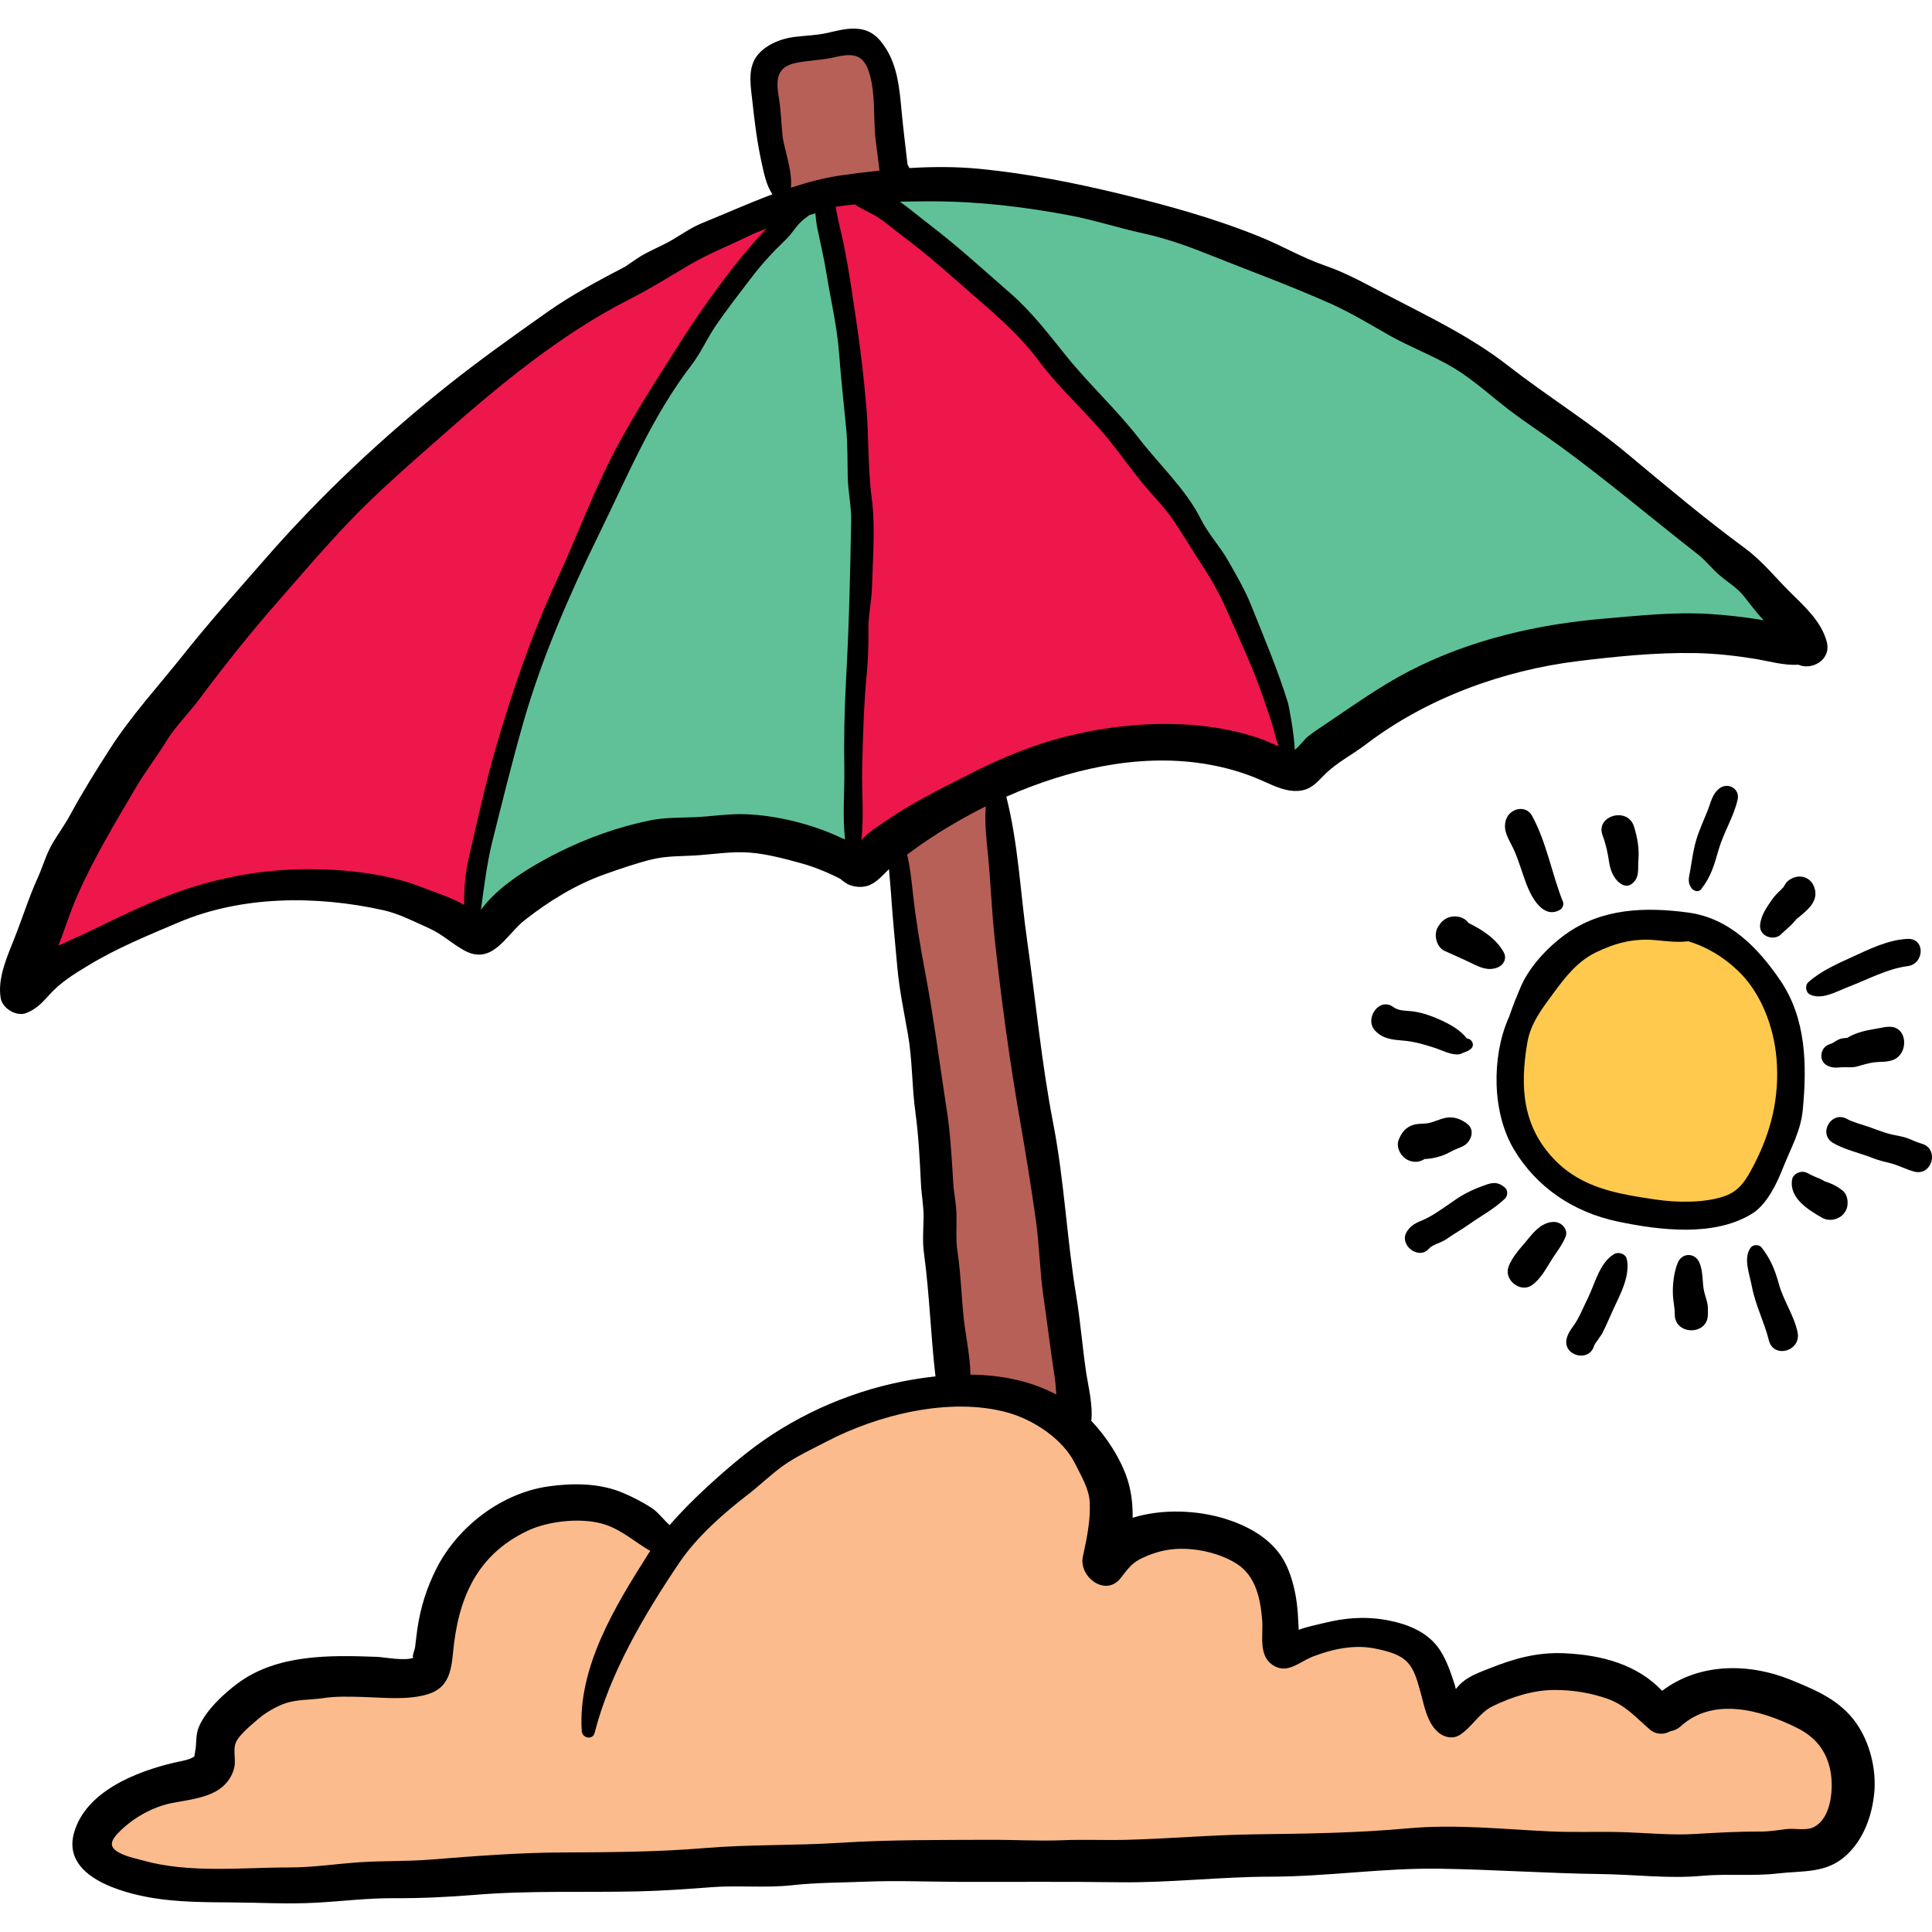 <?xml version="1.0" encoding="iso-8859-1"?>
<!-- Generator: Adobe Illustrator 19.0.0, SVG Export Plug-In . SVG Version: 6.00 Build 0)  -->
<svg xmlns="http://www.w3.org/2000/svg" xmlns:xlink="http://www.w3.org/1999/xlink" version="1.1" id="Layer_1" x="0px" y="0px" viewBox="0 0 512.006 512.006" style="enable-background:new 0 0 512.006 512.006;" xml:space="preserve">
<path style="fill:#FFC94E;" d="M421.377,248.161c-15.302,7.761-20.133,16.897-21.073,33.653  c-0.784,13.981,5.191,26.471,17.895,33.812c6.849,3.957,14.123,6.851,22.049,6.761c6.976-0.079,17.843-0.04,23.587-4.397  c13.063-9.907,12.45-36.53,7.707-50.343C464.031,245.766,437.955,239.915,421.377,248.161z"/>
<path style="fill:#ED174C;" d="M8.169,250.737c9.505-38.35,37.365-71.633,63.927-99.675c30.459-32.155,62.809-62.111,102.101-83.151  c29.941-16.032,64.233-22.683,98.085-19.344c25.67,2.532,52.669,12.153,75.889,23.114c12.035,5.681,23.669,10.724,35.018,17.716  c11.494,7.08,22.595,14.019,33.52,21.946c9.661,7.009,18.166,15.655,27.079,23.559c7.933,7.036,16.881,13.692,23.985,21.585  c1.359,1.51,7.714,7.721,6.3,10.203c-1.432,2.514-17.428,0.565-20.201,0.689c-26.565,1.194-51.885,6.445-77.014,15.024  c-11.164,3.811-19.875,9.847-29.133,16.854c-4.869,3.685-8.282,1.965-14.285,0.901c-23.128-4.103-46.226-2.868-68.132,6.231  c-9.407,3.908-17.877,9.72-26.06,15.716c-5.466,4.006-8.954,6.97-15.848,5.262c-9.561-2.369-17.681-6.469-27.844-6.838  c-14.966-0.542-30.805,4.428-44.699,9.742c-5.699,2.179-11.223,5.645-16.126,9.266c-2.49,1.838-4.425,4.498-7.53,5.348  c-7.862,2.151-15.204-4.011-22.219-6.105c-11.984-3.577-23.96-4.057-36.344-3.58c-13.013,0.501-25.056,6.737-36.775,11.76  c-7.08,3.034-15.167,8.047-22.804,8.752C8.028,252.51,8.766,248.821,8.169,250.737z"/>
<g>
	<path style="fill:#60C198;" d="M127.745,247.252c-2.935-4.187-1.321-10.558-0.887-15.269c0.605-6.571,2.112-13.178,3.763-19.616   c3.385-13.197,8.287-25.977,12.592-38.799c8.776-26.138,19.791-51.762,34.545-75.057c7.931-12.522,16.06-24.951,25.306-36.796   c2.287-2.93,7.09-10.682,11.426-10.169c5.268,0.623,6.042,10.871,7.038,14.984c10.321,42.664,5.144,87.637,5.125,130.928   c-0.004,8.274,0.915,16.59-0.001,24.835c-1.037,9.335-11.856,2.042-17.603,0.44c-11.467-3.194-26.521-1.753-38.094,0.517   c-13.217,2.592-26.26,9.488-36.103,18.66c-0.459,0.429-5.847,6.786-6.328,6.288C128.234,247.896,127.975,247.581,127.745,247.252z"/>
	<path style="fill:#60C198;" d="M232.105,51.124c4.48,3.802,8.656,8.73,13.246,12.406c5.866,4.698,12.435,8.401,18.32,13.196   c8.388,6.831,14.684,14.522,21.364,23.044c6.943,8.858,15.192,16.749,22.007,25.57c7.187,9.303,12.747,20.539,18.055,31.043   c5.729,11.336,10.077,23.677,13.943,35.669c0.674,2.091,1.339,4.28,2.202,6.258c1.462,3.353,0.897,3.535,4.09,2.755   c5.28-1.29,10.673-7.367,15.33-10.199c7.445-4.528,15.355-8.376,23.311-11.952c19.908-8.947,40.074-9.976,61.392-10.998   c7.367-0.354,14.602,0.292,21.936,0.21c2.992-0.034,5.688,0.504,5.956-3.019c0.671-8.796-17.609-18.969-22.843-23.332   c-11.784-9.823-23.969-20.061-36.913-28.249c-15.279-9.664-29.68-20.777-45.78-29.066c-17.091-8.799-34.718-16.169-52.368-23.781   c-14.851-6.406-32.31-10.943-48.317-13.541c-8.648-1.404-22.406-2.174-30.745,1.144C234.147,49.132,231.949,50.089,232.105,51.124z   "/>
</g>
<g>
	<path style="fill:#B76057;" d="M237.976,223.479c0.494,14.43,3.944,28.734,4.519,43.193c0.536,13.446,1.474,26.829,2.619,40.213   c0.878,10.267,1.524,20.475,2.914,30.696c0.671,4.929,1.474,9.746,2.12,14.65c0.435,3.306,0.141,7.752,2.071,10.687   c3.202,4.87,12.305,4.391,17.423,6.746c6.605,3.041,15.747,8.42,15.301-3.807c-0.552-15.117-6.226-29.91-8.489-44.88   c-2.91-19.241-2.515-38.891-5.349-58.084c-1.712-11.588-3.211-23.062-4.192-34.7c-0.318-3.772,1.214-15.892-3.007-18.049   c-3.535-1.808-14.477,5.197-17.653,6.717C241.323,219.218,238.315,221.526,237.976,223.479z"/>
	<path style="fill:#B76057;" d="M207.783,56.156c0.946-10.831-4.899-21.948-5.042-32.71c-0.12-9.019,6.406-10.129,13.839-10.904   c3.408-0.355,7.01-0.712,10.515-0.398c4.296,0.385,4.592,1.864,5.327,6.878c1.199,8.184,5.548,21.397,0.615,28.768   c-3.401,5.081-8.976,5.076-14.781,5.429C213.365,53.516,208.226,56.223,207.783,56.156z"/>
</g>
<path style="fill:#FBBB8C;" d="M294.011,406.537c-1.819-2.424-0.153-7.519-0.728-10.364c-0.998-4.929-3.164-9.532-6.329-13.442  c-6.572-8.117-16.69-12.616-26.752-14.538c-20.495-3.918-47.208,7.684-62.237,20.972c-4.377,3.87-9.207,7.486-13.268,11.701  c-2.541,2.638-4.593,6.548-7.947,8.198c-4.778-0.72-7.926-7.255-13.046-9.037c-8.527-2.965-18.133-2.594-26.759-0.135  c-12.004,3.422-19.241,17.322-21.766,28.661c-0.884,3.969-0.077,8.862-3.501,11.729c-4.259,3.565-10.093,2.55-14.948,1.875  c-11.29-1.571-27.945,1.284-35.564,10.221c-6.045,7.09-4.032,17.97-13.953,19.882c-6.785,1.308-35.688,11.355-22.282,20.673  c5.283,3.671,14.502,4.535,20.712,5.449c7.87,1.156,15.816,2.018,23.746,2.301c24.32,0.867,49.172-0.927,73.427-2.629  c29.926-2.1,59.743-2.647,89.686-3.876c18.387-0.755,36.975-1.276,55.366-0.424c19.087,0.884,38.229-0.813,57.316-1.072  c27.313-0.371,55.01-2.112,82.226-1.14c9.486,0.338,18.972,0.074,28.442,0.293c6.26,0.145,13.72,0.566,19.888-0.594  c10.828-2.036,16.098-17.915,12.077-27.472c-2.852-6.781-9.563-11.969-16.227-14.81c-9.239-3.939-17.661,0.414-26.477,2.994  c-4.215,1.233-6.373,0.491-10.086-1.798c-6.182-3.811-12.641-5.018-19.888-5.641c-7.35-0.633-16.725-0.794-23.392,2.973  c-1.964,1.11-6.284,6.482-8.669,6.234c-2.915-0.303-5.12-8.164-6.307-10.456c-3.633-7.018-10.146-10.331-18.221-10.471  c-5.094-0.088-13.824,5.91-18.526,3.126c-3.736-2.213-4.017-11.255-4.982-14.919c-2.379-9.023-9.374-13.314-18.095-15.435  c-3.749-0.912-7.336-1.003-11.136-0.516C301.822,405.561,296.771,410.216,294.011,406.537z"/>
<path d="M474.864,445.297c-11.359-4.679-24.522-4.657-34.378,2.793c-6.547-6.932-15.901-9.507-25.906-9.955  c-7.121-0.318-13.192,1.356-19.767,3.979c-2.564,1.023-5.127,1.897-7.275,3.684c-0.633,0.526-1.19,1.159-1.727,1.818  c-0.102-0.438-0.203-0.857-0.318-1.217c-0.972-3.038-2.112-6.401-3.87-9.088c-3.053-4.667-8.234-6.781-13.498-7.845  c-5.866-1.185-11.65-0.776-17.438,0.702c-1.493,0.381-4.348,0.923-6.512,1.758c-0.008-0.981-0.116-1.995-0.133-2.544  c-0.177-5.548-1.454-12.573-4.666-17.212c-3.408-4.923-9.033-7.899-14.612-9.648c-7.186-2.252-16.623-2.788-24.604-0.283  c0.055-3.409-0.297-6.802-1.344-10.091c-1.713-5.381-5.533-11.367-9.607-15.594c0.473-4.153-0.84-9.34-1.317-12.519  c-1.023-6.819-1.551-13.787-2.677-20.612c-2.5-15.146-3.159-30.529-6.095-45.68c-3.097-15.987-4.626-32.374-6.913-48.467  c-1.833-12.898-2.336-25.598-5.524-38.137c1.091-0.482,2.181-0.951,3.271-1.395c16.298-6.659,34.646-10.405,52.178-6.787  c4.245,0.876,8.219,2.102,12.173,3.847c3.334,1.472,6.937,3.353,10.69,2.675c2.979-0.54,4.47-2.712,6.522-4.654  c3.084-2.917,7.074-4.962,10.455-7.541c16.057-12.25,36.343-19.65,56.305-22.09c10.063-1.23,20.617-2.291,30.758-2.12  c5.345,0.089,10.71,0.666,15.984,1.518c3.725,0.603,7.775,1.832,11.56,1.559c3.496,1.588,8.82-1.201,7.527-6.084  c-1.4-5.29-5.729-9.212-9.502-12.932c-4.254-4.194-7.472-8.39-12.269-11.923c-10.527-7.753-20.791-16.37-30.887-24.802  c-10.131-8.46-21.422-15.423-31.822-23.521c-10.076-7.847-21.514-13.213-32.791-19.102c-5.127-2.677-10.107-5.479-15.595-7.363  c-6.043-2.075-11.417-5.265-17.308-7.659c-12.015-4.88-24.367-8.297-36.931-11.34c-12.328-2.985-24.64-5.421-37.279-6.664  c-6.186-0.609-12.466-0.598-18.728-0.218c-0.122-0.318-0.283-0.615-0.479-0.883c-0.57-4.991-1.201-9.944-1.657-14.975  c-0.487-5.378-1.091-11.056-4.003-15.708c-2.102-3.359-4.358-5.323-8.425-5.387c-2.443-0.039-4.683,0.571-7.033,1.111  c-3.016,0.693-5.927,0.713-8.956,1.098c-3.602,0.457-7.959,2.217-10.075,5.343c-2.295,3.39-1.373,8.005-0.97,11.775  c0.593,5.547,1.272,10.886,2.481,16.364c0.561,2.541,1.201,5.869,2.824,8.209c-6.313,2.371-12.496,5.148-18.554,7.601  c-2.91,1.179-5.305,2.894-7.987,4.479c-3.048,1.802-6.393,2.975-9.345,4.959c-1.049,0.706-2.085,1.417-3.121,2.124  c-7.085,3.715-14.144,7.454-20.705,12.087c-8.717,6.157-17.592,12.465-25.929,19.082c-17.342,13.767-33.92,29.275-48.476,45.953  c-7.446,8.532-14.943,16.872-22,25.753c-6.563,8.26-13.731,16.027-19.445,24.922c-3.671,5.715-7.329,11.565-10.559,17.542  c-1.396,2.584-3.117,4.899-4.606,7.419c-1.745,2.956-2.619,6.226-4.025,9.335c-2.356,5.216-3.95,10.398-6.051,15.716  c-1.937,4.904-4.657,10.841-3.7,16.123c0.492,2.71,4.217,4.932,6.816,3.87c2.653-1.084,4.172-2.717,6.041-4.803  c2.977-3.32,6.634-5.553,10.447-7.863c7.453-4.513,15.814-7.945,23.825-11.341c16.833-7.136,36.548-7.151,54.152-3.26  c4.3,0.951,8.074,2.974,12.07,4.738c3.572,1.576,6.076,4.066,9.415,5.92c7.548,4.193,11.165-4.152,16.102-8.009  c6.461-5.05,13.505-9.425,21.264-12.165c3.963-1.4,7.98-2.798,12.057-3.833c4.435-1.126,8.493-0.859,12.996-1.206  c4.47-0.345,8.871-1.032,13.381-0.677c4.464,0.351,9.402,1.672,13.731,2.872c3.47,0.961,7.223,2.526,10.433,4.201  c-0.588-0.264,1.327,1.082,1.648,1.243c1.491,0.747,3.476,0.991,5.115,0.549c2.415-0.653,4.108-2.777,5.899-4.488  c0.151,2.046,0.375,4.105,0.517,6.201c0.45,6.633,1.098,13.303,1.7,19.899c0.53,5.801,1.745,11.713,2.77,17.451  c1.237,6.919,1.057,13.861,1.998,20.751c0.863,6.323,1.179,12.733,1.488,19.101c0.147,3.041,0.755,5.976,0.699,9.028  c-0.057,3.121-0.325,6.209,0.097,9.315c1.464,10.79,1.79,21.79,3.052,32.685c-15.436,1.673-30.274,6.943-43.315,15.444  c-6.105,3.979-12.138,9.154-17.482,14.1c-3.339,3.09-6.639,6.366-9.636,9.87c-1.666-1.423-3.008-3.421-4.911-4.636  c-2.384-1.523-4.948-2.848-7.551-3.944c-6.09-2.563-13.173-2.604-19.665-1.683c-12.446,1.766-23.991,10.624-29.622,21.639  c-2.629,5.143-4.294,10.448-5.127,16.155c-0.233,1.599-0.386,3.208-0.598,4.81c-0.099,0.756-1.058,2.959-0.332,2.756  c-2.243,1.028-7.717-0.107-9.82-0.185c-12.394-0.455-26.355-0.746-36.806,6.984c-3.804,2.813-8.493,7.195-10.346,11.591  c-0.926,2.197-0.538,4.318-0.989,6.553c-0.125,0.616-0.179,1.025-0.195,1.305c-0.098,0.019-0.234,0.081-0.419,0.209  c-0.983,0.684-3.865,1.136-5.085,1.427c-9.809,2.341-23.287,7.511-26.402,18.594c-3.266,11.621,12.729,15.906,20.959,17.256  c6.568,1.077,13.788,1.121,20.445,1.154c7.488,0.038,15.055,0.498,22.532,0.096c6.996-0.376,13.8-1.249,20.827-1.208  c7.179,0.042,14.534-0.312,21.685-0.9c14.38-1.181,28.582-0.576,42.978-0.906c6.469-0.148,13.002-0.609,19.456-1.106  c7.201-0.554,14.318,0.265,21.514-0.535c6.429-0.715,13.094-0.671,19.559-0.937c8.122-0.336,16.336,0.028,24.467,0.054  c14.114,0.048,28.217-0.104,42.285,0.104c13.459,0.2,26.941-1.459,40.4-1.477c14.908-0.019,29.834-2.336,44.673-2.115  c14.341,0.214,28.621,1.238,42.959,1.422c8.828,0.113,17.842,1.277,26.651,0.471c6.698-0.613,13.505,0.141,20.157-0.635  c6.678-0.779,12.821,0.086,18.146-4.822c4.558-4.201,6.763-10.327,7.385-16.383c0.647-6.293-1.149-13.558-4.823-18.716  C487.582,450.559,481.455,448.012,474.864,445.297z M246.983,53.357c12.363,0.008,24.432,1.44,36.575,3.735  c6.407,1.21,12.717,3.282,19.101,4.681c5.434,1.19,11.045,3.036,16.199,5.099c11.262,4.508,22.713,8.668,33.798,13.61  c5.251,2.341,10.32,5.42,15.306,8.26c5.581,3.18,11.724,5.429,17.241,8.732c5.319,3.184,9.934,7.502,14.846,11.247  c4.421,3.37,9.135,6.404,13.63,9.696c12.42,9.093,24.169,19.037,36.308,28.52c2.166,1.692,3.754,3.848,5.806,5.581  c2.454,2.072,4.636,3.211,6.664,5.859c1.624,2.121,3.197,4.099,4.95,6.049c-0.493-0.12-0.983-0.224-1.464-0.299  c-4.296-0.674-8.649-1.15-12.99-1.423c-9.191-0.579-18.568,0.453-27.728,1.229c-17.833,1.51-35.482,5.563-51.49,13.782  c-7.899,4.056-14.797,9.061-22.136,13.97c-1.698,1.136-3.392,2.239-4.993,3.511c-0.925,0.735-2.334,2.705-3.475,3.518  c-0.126-4.148-1.581-11.735-1.771-12.352c-2.772-8.99-6.314-17.249-9.794-25.97c-1.609-4.031-3.896-7.909-6.026-11.687  c-2.2-3.901-5.343-7.189-7.329-11.187c-3.836-7.721-10.985-14.375-16.253-21.185c-6.011-7.77-13.193-14.322-19.333-21.924  c-4.664-5.776-9.149-11.721-14.784-16.623c-6.917-6.016-13.724-12.28-21.012-17.867c-2.768-2.122-5.493-4.416-8.321-6.473  C241.376,53.374,244.214,53.355,246.983,53.357z M210.859,16.685c3.399-0.708,6.898-0.716,10.32-1.52  c5.343-1.254,7.927-0.699,9.424,4.989c1.228,4.666,0.95,9.664,1.238,14.422c0.216,3.573,0.881,7.089,1.229,10.633  c-3.358,0.351-6.697,0.774-9.998,1.244c-4.557,0.65-9.046,1.836-13.471,3.302c0.479-4.441-1.861-10.451-2.215-13.776  c-0.362-3.397-0.426-6.84-0.999-10.228C205.631,21.297,205.708,17.76,210.859,16.685z M124.34,226.864  c-0.996,4.225-1.417,8.614-1.325,12.987c-0.286-0.185-0.57-0.37-0.876-0.53c-3.311-1.721-7.041-2.886-10.514-4.254  c-8.9-3.505-19.997-4.705-29.528-4.724c-10.01-0.02-19.583,1.405-29.182,4.176c-8.902,2.569-17.643,6.677-25.955,10.744  c-3.818,1.868-7.629,3.63-11.502,5.328c1.742-4.319,3.011-8.614,4.878-12.89c4.425-10.135,10.053-19.433,15.667-28.983  c2.509-4.266,5.51-8.102,8.078-12.3c2.483-4.061,5.854-7.268,8.691-11.071c6.404-8.584,13.001-16.929,20.042-24.975  c6.489-7.416,12.886-14.963,19.704-22.103c7.55-7.907,15.96-15.148,24.146-22.389c15.297-13.528,31.889-27.318,50.159-36.571  c5.442-2.756,10.736-6.09,16.005-9.186c4.89-2.873,10.029-4.874,15.101-7.35c1.697-0.829,3.443-1.537,5.213-2.187  c-6.261,6.549-11.738,13.864-17.034,21.385c-4.007,5.69-7.636,11.664-11.379,17.517c-3.719,5.816-7.148,11.491-10.481,17.536  c-6.49,11.775-11.058,24.551-16.667,36.693c-6.638,14.372-11.708,29.117-16.126,44.264C128.672,207.52,126.621,217.2,124.34,226.864  z M224.227,179.943c-0.44,7.962-0.606,16.064-0.473,24.038c0.096,5.717-0.515,12.387,0.203,18.473  c-0.476-0.182-0.944-0.369-1.386-0.576c-7.367-3.462-16.695-5.771-24.84-6.094c-4.516-0.179-8.814,0.547-13.281,0.766  c-4.176,0.205-8.013,0.028-12.163,0.866c-8.254,1.666-16.732,4.684-24.257,8.458c-6.714,3.368-14.706,8.093-19.562,13.938  c-0.348,0.42-0.682,0.861-1.014,1.297c0.84-6.142,1.544-12.218,3.086-18.369c2.656-10.589,5.249-21.163,8.263-31.658  c4.827-16.804,12.236-33.811,19.911-49.451c7.585-15.454,14-31.147,24.545-44.897c2.471-3.222,4.128-7.058,6.43-10.427  c2.919-4.27,6.114-8.346,9.242-12.462c2.949-3.881,5.888-7.068,9.365-10.389c1.512-1.446,2.531-3.306,4.045-4.743  c0.654-0.62,1.388-1.16,2.132-1.687c0.536-0.16,1.067-0.331,1.6-0.496c0.125,1.345,0.364,3.162,0.448,3.573  c0.855,4.168,1.839,8.216,2.515,12.432c1.117,6.966,2.821,14.037,3.331,21.017c0.488,6.67,1.235,13.343,1.886,20.02  c0.425,4.368,0.301,8.625,0.415,12.997c0.101,3.842,0.956,7.509,0.893,11.384C225.334,152.015,225.003,165.928,224.227,179.943z   M235.317,217.186c-2.038,1.395-5.227,3.358-7.064,5.451c0.746-6.132,0.101-12.849,0.224-18.655  c0.181-8.577,0.448-17.391,1.264-25.926c0.379-3.964,0.426-7.714,0.406-11.699c-0.018-3.585,0.833-7.019,0.931-10.588  c0.21-7.66,0.95-16.198-0.062-23.777c-1.083-8.113-0.72-16.413-1.456-24.594c-0.595-6.617-1.308-13.236-2.272-19.806  c-1.132-7.723-2.208-15.615-3.786-23.288c-0.58-2.819-1.339-5.581-1.858-8.413c-0.062-0.338-0.123-0.707-0.189-1.086  c1.695-0.263,3.408-0.469,5.129-0.647c1.21,0.933,2.705,1.603,3.977,2.239c3.162,1.583,5.539,3.837,8.357,5.929  c7.113,5.281,13.461,11.094,20.142,16.883c5.821,5.045,11.554,10.124,16.149,16.317c5.602,7.551,12.686,13.663,18.595,20.953  c3.004,3.708,5.747,7.621,8.765,11.315c2.777,3.398,6.027,6.57,8.488,10.21c2.39,3.536,4.577,7.306,6.956,10.897  c2.534,3.827,5.066,8.205,6.919,12.408c3.643,8.264,7.43,16.312,10.304,24.887c1.039,3.101,2.179,6.19,2.847,9.286  c0.128,0.594,0.467,1.418,0.861,2.331c-0.038-0.018-0.082-0.042-0.115-0.054c-1.769-0.725-3.502-1.552-5.317-2.165  c-15.949-5.383-34.993-4.447-51.057-0.389c-8.51,2.15-16.966,5.592-24.773,9.579C250.157,208.632,242.3,212.403,235.317,217.186z   M245.098,257.215c-1.284-6.761-2.444-13.819-3.189-20.675c-0.385-3.54-0.736-6.805-1.501-10.065  c2.13-1.598,4.304-3.129,6.549-4.602c4.491-2.946,9.344-5.724,14.292-8.184c-0.369,4.323,0.165,8.629,0.603,13.098  c0.708,7.235,0.957,14.544,1.736,21.797c1.742,16.224,3.988,32.68,6.801,48.779c1.495,8.554,2.886,17.185,4.103,25.782  c0.967,6.828,1.056,13.743,2.056,20.613c1.008,6.919,1.828,13.915,2.905,20.832c0.223,1.43,0.342,3.168,0.503,4.993  c-6.955-3.711-14.831-5.2-22.789-5.289c-0.048-4.752-1.205-9.956-1.713-14.468c-0.679-6.043-0.796-12.109-1.705-18.117  c-0.502-3.323-0.204-6.519-0.27-9.865c-0.054-2.736-0.657-5.379-0.835-8.102c-0.425-6.441-0.725-12.972-1.71-19.364  C249.022,281.999,247.448,269.587,245.098,257.215z M480.76,484.155c-2.149,1.117-4.908,0.306-7.277,0.57  c-2.339,0.262-4.44,0.673-6.797,0.662c-5.903-0.028-11.631,0.288-17.507,0.643c-6.149,0.371-12.402-0.255-18.55-0.47  c-6.523-0.228-13.073,0.097-19.588-0.2c-12.596-0.575-25.297-1.976-37.882-0.825c-13.432,1.228-26.904,1.419-40.386,1.583  c-11.526,0.14-23.062,1.186-34.597,1.467c-5.527,0.135-10.959-0.131-16.493,0.097c-6.47,0.267-13.021-0.137-19.501-0.108  c-13.227,0.06-26.427-0.048-39.62,0.795c-11.939,0.762-23.947,0.408-35.852,1.398c-12.574,1.045-25.129,1.107-37.742,1.161  c-11.635,0.05-23.318,0.971-34.91,1.892c-6.078,0.483-12.14,0.298-18.219,0.669c-6.441,0.394-12.708,1.419-19.186,1.414  c-12.61-0.01-26.413,1.591-38.678-1.822c-1.783-0.496-3.676-0.886-5.378-1.615c-3.578-1.531-3.773-3.081-1.296-5.683  c3.658-3.842,9.048-6.936,14.28-7.956c4.007-0.781,9.136-1.288,12.573-3.686c1.927-1.345,3.344-3.313,3.904-5.603  c0.504-2.066-0.309-4.544,0.351-6.489c0.741-2.18,4.221-4.91,5.85-6.353c1.984-1.759,4.967-3.5,7.507-4.352  c2.882-0.966,6.743-0.855,9.753-1.306c3.608-0.541,7.054-0.416,10.685-0.317c5.525,0.152,11.745,0.902,17.135-0.72  c5.446-1.639,6.236-5.973,6.718-11.065c1.344-14.187,6.159-25.808,19.752-32.259c5.723-2.716,14.976-3.658,20.98-1.5  c4.291,1.544,7.709,4.652,11.54,6.841c-0.147,0.225-0.307,0.444-0.45,0.672c-8.718,13.743-18.842,30.107-17.706,47.087  c0.126,1.875,2.897,2.447,3.406,0.46c4.103-16.02,13.197-31.362,22.352-44.961c4.68-6.952,11.721-13.163,18.326-18.238  c3.151-2.421,5.996-5.251,9.228-7.56c3.574-2.554,7.64-4.391,11.515-6.422c13.595-7.129,32.834-11.938,48.049-7.704  c6.865,1.91,14.698,7.056,17.867,13.539c1.561,3.193,3.676,6.553,3.874,10.18c0.262,4.8-0.811,9.805-1.819,14.451  c-1.141,5.26,5.909,10.764,9.939,5.786c1.654-2.043,2.72-3.816,5.098-5.054c2.802-1.458,5.873-2.429,9.027-2.715  c5.398-0.488,12.225,0.961,16.819,3.954c4.973,3.24,6.185,9.262,6.639,14.89c0.313,3.872-1.058,9.198,2.686,11.803  c3.869,2.691,7.119-0.764,10.681-2.151c5.24-2.042,11.158-3.301,16.718-2.117c2.365,0.503,5.006,1.103,7.048,2.456  c2.956,1.958,3.767,5.398,4.703,8.623c1.088,3.753,1.701,8.354,4.788,11.065c1.534,1.346,3.877,1.905,5.712,0.737  c3.341-2.127,5.12-5.839,8.677-7.591c5.034-2.481,10.826-4.34,16.443-4.344c4.699-0.004,9.33,0.708,13.778,2.233  c4.967,1.702,7.665,4.925,11.487,8.237c1.68,1.454,3.851,1.386,5.454,0.459c0.951-0.135,1.911-0.554,2.794-1.352  c8.715-7.868,21.354-4.202,30.748,0.46c4.875,2.419,7.825,6.045,8.872,11.389C485.922,473.62,485.482,481.699,480.76,484.155z"/>
<path d="M472.419,309.742c2.059-5.26,4.789-9.853,5.337-15.582c1.132-11.842,0.95-24.174-5.937-34.31  c-5.897-8.679-13.51-16.545-24.451-18.014c-11.308-1.52-22.862-1.188-32.523,5.791c-4.64,3.351-9.51,8.516-11.786,13.809  c-1.097,2.551-2.197,5.259-3.082,7.922c-0.097,0.219-0.201,0.439-0.294,0.657c-4.393,10.266-4.275,24.859,1.515,34.58  c6.097,10.237,16.011,16.717,27.544,19.135c11.011,2.309,25.617,4.155,35.677-2.153  C468.186,319.215,470.852,313.746,472.419,309.742z M457.019,317.003c-5.364,1.853-12.667,1.716-18.175,0.9  c-10.026-1.484-19.568-2.972-26.918-10.614c-8.532-8.872-9.126-19.38-7.167-30.971c0.877-5.193,3.93-9.033,6.934-13.134  c3.105-4.238,6.351-8.396,11.175-10.755c5.073-2.48,10.023-3.812,15.757-3.287c2.745,0.252,5.972,0.672,8.806,0.306  c4.821,1.461,9.219,4.079,13.143,7.799c6.137,5.816,9.517,14.943,10.219,23.199c0.873,10.253-1.384,19.491-6.114,28.528  C462.796,312.575,461.044,315.613,457.019,317.003z"/>
<path d="M429.841,234.396c0.708,0.387,1.671,0.469,2.373,0c2.47-1.653,1.759-4.053,1.989-6.595c0.267-2.944-0.308-5.957-1.171-8.759  c-1.647-5.354-10.261-2.876-8.336,2.298c0.936,2.514,1.391,4.794,1.792,7.426C426.808,230.868,427.89,233.329,429.841,234.396z"/>
<path d="M450.422,334.736c-1.146-2.843-4.685-2.865-5.83,0c-1.015,2.541-1.404,5.983-1.229,8.73c0.106,1.666,0.483,3.146,0.473,4.84  c-0.034,5.646,8.839,5.655,8.774,0c-0.006-0.579,0.018-1.164-0.005-1.742c-0.06-1.575-0.577-2.614-0.939-4.086  C451.04,339.914,451.445,337.271,450.422,334.736z"/>
<path d="M373.356,307.536c1.549,0.623,2.972,0.398,4.178-0.381c0.403-0.008,0.798-0.043,1.205-0.089  c1.096-0.123,2.159-0.386,3.207-0.728c1.087-0.356,2.034-0.843,3.029-1.381c1.078-0.584,2.282-0.83,3.295-1.549  c1.648-1.169,2.573-3.911,0.703-5.452c-1.698-1.399-3.808-2.19-6.036-1.68c-1.581,0.362-2.953,1.095-4.576,1.398  c-0.754,0.141-2.369,0.079-3.49,0.35c-2.168,0.522-3.418,2.018-4.202,4.042C369.847,304.19,371.403,306.751,373.356,307.536z"/>
<path d="M487.923,282.847c1.349-0.111,2.71,0.169,4.11-0.19c1.56-0.399,3.063-0.941,4.68-1.13c1.642-0.191,3.187-0.011,4.796-0.559  c4.521-1.536,4.153-9.307-1.198-8.848c-0.174,0.015-0.346,0.03-0.518,0.044c-0.267,0.023-0.535,0.07-0.798,0.138  c-2.878,0.537-5.624,0.833-8.331,2.126c-0.082,0.039-0.825,0.427-1.1,0.613c-0.354,0.018-1.134,0.122-1.253,0.137  c-1.43,0.191-2.174,1.186-3.426,1.555c-2.447,0.721-3.1,4.306-0.731,5.592C485.501,283.059,486.461,282.966,487.923,282.847z"/>
<path d="M471.956,235.816c-0.887,0.843-1.719,1.663-2.417,2.686c-1.415,2.071-2.93,4.189-3.096,6.76  c-0.186,2.894,3.676,4.238,5.59,2.315c0.839-0.843,1.781-1.583,2.631-2.417c0.411-0.404,0.788-0.835,1.159-1.276  c0.477-0.566,0.201-0.253,0.671-0.639c2.407-1.981,5.556-4.355,4.363-7.969c-1.05-3.183-4.516-3.846-6.985-1.844  c-0.668,0.542-0.928,1.23-1.378,1.907C472.871,234.775,471.995,235.781,471.956,235.816z"/>
<path d="M405.227,328.031c-1.94,2.403-4.49,4.885-5.493,7.819c-1.152,3.368,3.206,6.845,6.198,4.764  c2.458-1.708,3.796-4.469,5.386-6.948c1.238-1.93,2.761-3.807,3.592-5.949c0.747-1.927-1.142-3.853-2.963-3.89  C409.056,323.768,406.921,325.934,405.227,328.031z"/>
<path d="M389.181,244.608c-0.601-0.823-1.492-1.407-2.516-1.623c-2.131-0.449-4.028,0.33-5.229,2.127l-0.294,0.44  c-1.316,1.973-0.528,5.424,1.69,6.446c2.356,1.086,4.747,2.088,7.075,3.233c2.264,1.113,4.402,2.141,6.908,1.19  c1.682-0.638,2.616-2.41,1.667-4.098C396.483,248.766,392.853,246.401,389.181,244.608z"/>
<path d="M482.806,322.682c1.812,1.035,4.026,0.682,5.523-0.712c0.242-0.224,0.535-0.644,0.712-0.922  c0.988-1.544,0.795-4.308-0.712-5.523c-1.155-0.93-2.286-1.55-3.672-2.081c-0.362-0.138-0.738-0.24-1.097-0.384  c-0.283-0.092-0.289-0.101-0.019-0.028c-0.156-0.088-0.313-0.174-0.473-0.255c-1.047-0.586-1.259-0.56-2.148-0.956  c-0.594-0.265-0.74-0.343-1.101-0.51c-0.276-0.127-1.496-0.864-0.819-0.376c-1.362-0.983-3.789-0.015-4.07,1.656  C474.108,317.47,479.155,320.595,482.806,322.682z"/>
<path d="M450.815,235.673c2.724-3.515,3.431-6.354,4.691-10.653c1.312-4.474,3.948-8.547,4.986-13.089  c0.689-3.019-2.712-4.764-4.962-2.889c-1.766,1.473-2.068,3.428-2.877,5.493c-1.056,2.696-2.301,5.28-3.126,8.069  c-0.801,2.709-1.156,5.496-1.632,8.268c-0.297,1.732-0.747,2.896,0.348,4.469C448.774,236.102,450.116,236.575,450.815,235.673z"/>
<path d="M479.671,263.564c3.169,1.547,7.202-0.901,10.249-2.058c4.991-1.896,10.282-4.793,15.623-5.469  c4.464-0.565,4.768-7.419,0-7.221c-5.065,0.21-10.117,2.696-14.678,4.787c-3.926,1.8-8.37,3.758-11.617,6.674  C478.293,261.135,478.493,262.989,479.671,263.564z"/>
<path d="M468.779,355.217c1.245,4.964,8.6,2.842,7.61-2.098c-0.886-4.425-3.749-8.403-4.954-12.81  c-1.033-3.775-2.246-6.732-4.621-9.747c-0.609-0.772-2.185-0.769-2.79,0c-2.158,2.74-0.369,7.074,0.215,10.209  C465.191,345.877,467.538,350.27,468.779,355.217z"/>
<path d="M427.751,332.357c-3.91,2.329-5.098,7.999-7.048,11.894c-0.939,1.873-1.736,3.845-2.772,5.666  c-0.951,1.674-2.181,2.788-2.706,4.685c-1.292,4.667,5.956,6.66,7.246,1.998c0.13-0.467,1.715-2.405,2.233-3.421  c1.063-2.083,1.951-4.277,2.94-6.399c1.841-3.95,4.381-8.62,3.499-13.042C430.849,332.265,428.958,331.637,427.751,332.357z"/>
<path d="M378.731,330.876c0.866-1.015,3.34-1.6,4.53-2.448c1.964-1.4,4.08-2.559,6.045-3.95c3.309-2.345,6.558-3.993,9.517-6.814  c0.769-0.732,0.838-2.218,0-2.939c-1.658-1.427-2.972-1.453-4.966-0.764c-2.75,0.95-5.407,2.12-7.808,3.743  c-2.417,1.634-5,3.569-7.548,4.945c-2.285,1.233-4.106,1.357-5.636,3.702C370.579,329.854,375.96,334.128,378.731,330.876z"/>
<path d="M369.274,266.896c-3.747-2.782-7.829,3.097-4.833,6.264c2.091,2.209,4.671,2.385,7.547,2.626  c2.848,0.239,5.386,1.009,8.106,1.867c1.949,0.615,4.538,2.053,6.638,1.75c0.502-0.072,2.572-1.15,1.306-0.442  c0.735-0.411,1.132-0.403,1.832-1.061c1.05-0.989,0.176-2.605-1.079-2.666c-1.885-2.304-4.163-3.607-7.092-4.953  c-2.169-0.996-4.415-1.783-6.772-2.187C373.027,267.771,370.867,268.078,369.274,266.896z"/>
<path d="M404.529,234.319c1.283,3.339,4.326,9.278,8.824,6.841c0.664-0.36,1.168-1.388,0.868-2.134  c-3.009-7.501-4.296-15.659-8.204-22.82c-1.647-3.018-5.829-1.99-6.856,0.896c-1.101,3.092,0.872,5.481,2.088,8.205  C402.553,228.224,403.386,231.344,404.529,234.319z"/>
<path d="M509.302,303.099c-1.214-0.348-2.295-0.848-3.484-1.332c-1.827-0.744-3.684-0.835-5.552-1.39  c-1.74-0.517-3.518-1.229-5.239-1.82c-1.58-0.541-4.099-1.201-5.543-2.015c-4.126-2.321-7.787,3.942-3.708,6.343  c3.105,1.829,7.019,2.638,10.394,3.968c1.555,0.613,2.994,0.969,4.613,1.356c2.248,0.538,4.254,1.671,6.482,2.278  C512.031,311.79,514.042,304.459,509.302,303.099z"/>
<g>
</g>
<g>
</g>
<g>
</g>
<g>
</g>
<g>
</g>
<g>
</g>
<g>
</g>
<g>
</g>
<g>
</g>
<g>
</g>
<g>
</g>
<g>
</g>
<g>
</g>
<g>
</g>
<g>
</g>
</svg>
